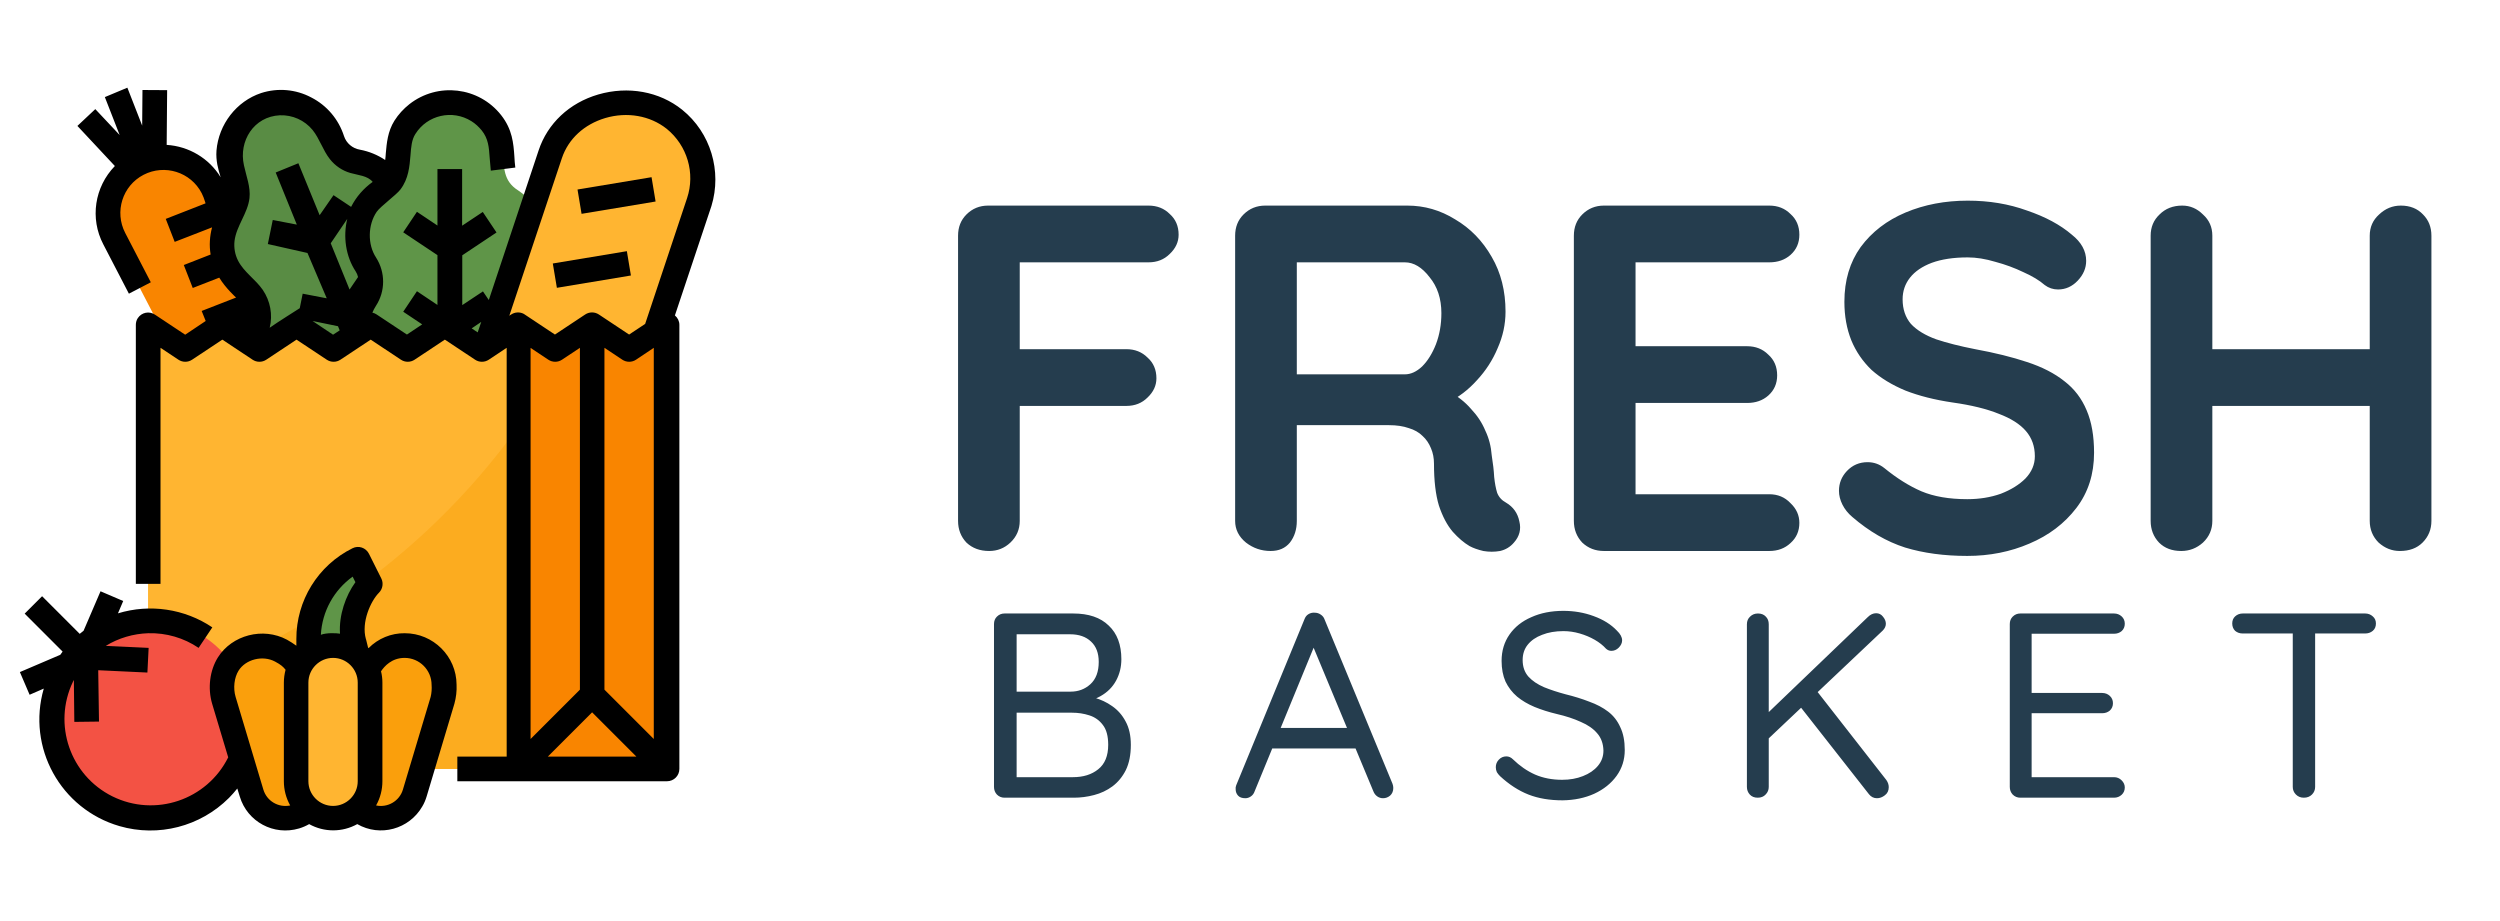 <svg width="152" height="56" viewBox="0 0 152 56" fill="none" xmlns="http://www.w3.org/2000/svg">
<path d="M16.35 29.388C15.553 29.697 14.653 29.359 14.259 28.6L6.947 14.519C6.094 12.85 6.741 10.816 8.409 9.963C8.512 9.916 8.606 9.869 8.709 9.822C10.594 9.063 12.666 10.169 13.191 12.081L13.2 12.109L17.353 27.4C17.569 28.216 17.137 29.078 16.35 29.388V29.388Z" fill="#F98500"/>
<path d="M15.956 22.291L13.884 23.106C13.5 23.247 13.069 23.059 12.909 22.675C12.759 22.291 12.947 21.85 13.331 21.7L15.553 20.828L15.956 22.291Z" fill="#FA6D00"/>
<path d="M16.762 25.225L14.981 25.891C14.597 26.022 14.175 25.844 14.006 25.459C13.856 25.075 14.044 24.634 14.437 24.484L16.369 23.763L16.762 25.225Z" fill="#FA6D00"/>
<path d="M25.172 15.616C24.544 15.184 24.225 14.425 24.366 13.666C24.712 11.922 23.587 10.225 21.834 9.869C21.816 9.869 21.788 9.859 21.769 9.859C21.047 9.738 20.447 9.222 20.222 8.519C20.166 8.35 20.1 8.181 20.025 8.022C19.228 6.428 17.297 5.781 15.703 6.578C14.194 7.328 13.519 9.119 14.156 10.675C14.484 11.481 14.644 12.213 14.091 12.991C13.059 14.444 13.406 16.459 14.859 17.481C14.869 17.491 14.887 17.5 14.897 17.509C15.525 17.95 15.825 18.719 15.675 19.469C15.338 21.213 16.481 22.909 18.234 23.247C19.809 23.547 21.356 22.656 21.891 21.147C23.484 21.944 25.416 21.288 26.212 19.703C26.925 18.269 26.484 16.534 25.172 15.616Z" fill="#598C44"/>
<path d="M32.484 18.194C32.062 17.556 32.053 16.731 32.466 16.084C33.45 14.603 33.038 12.597 31.556 11.613C31.538 11.603 31.519 11.584 31.5 11.575C30.581 10.994 30.647 10.169 30.572 9.222C30.441 7.45 28.884 6.119 27.113 6.25C25.434 6.381 24.131 7.778 24.131 9.466C24.131 10.338 24 11.069 23.203 11.584C21.703 12.541 21.262 14.537 22.228 16.038C22.238 16.047 22.247 16.066 22.256 16.075C22.669 16.722 22.669 17.547 22.238 18.184C21.272 19.675 21.694 21.672 23.184 22.647C24.525 23.519 26.306 23.275 27.356 22.075C28.538 23.406 30.572 23.538 31.903 22.366C33.103 21.316 33.347 19.534 32.484 18.194V18.194Z" fill="#5F9548"/>
<path d="M37.5 27.25L28.5 24.25L33.459 9.381C34.059 7.591 35.888 6.203 37.791 6.25C38.972 6.278 40.078 6.503 41.006 7.253C42.506 8.453 43.097 10.459 42.487 12.278L37.5 27.25Z" fill="#FFB531"/>
<path d="M31.5 19.75V46.75H9V19.75L11.25 21.25L13.5 19.75L15.75 21.25L18 19.75L20.25 21.25L22.5 19.75L24.75 21.25L27 19.75L29.25 21.25L31.5 19.75Z" fill="#FFB531"/>
<path d="M31.5 25.966V46.75H9V42.203C17.259 39.428 25.444 34.375 31.5 25.966Z" fill="#FCAC1F"/>
<path d="M40.5 19.75V46.75H31.5V19.75L33.75 21.25L36 19.75L38.25 21.25L40.5 19.75Z" fill="#F98500"/>
<path d="M9.141 49.75C12.454 49.75 15.141 47.064 15.141 43.75C15.141 40.436 12.454 37.75 9.141 37.75C5.827 37.75 3.141 40.436 3.141 43.75C3.141 47.064 5.827 49.75 9.141 49.75Z" fill="#F35244"/>
<path d="M21.75 34L22.5 35.5C21.572 36.428 21.197 37.778 21.516 39.062L21.75 40H18.75V38.856C18.75 36.803 19.913 34.919 21.75 34Z" fill="#5F9548"/>
<path d="M17.353 49.75C16.406 49.75 15.562 49.131 15.291 48.222L13.603 42.587C13.134 41.022 14.166 39.25 15.9 39.25C16.744 39.25 17.522 39.691 17.953 40.413L19.5 43V47.603C19.5 48.784 18.534 49.75 17.353 49.75V49.75Z" fill="#FA9F0C"/>
<path d="M23.147 49.75C24.094 49.75 24.938 49.131 25.209 48.222L26.897 42.587C27.375 41.003 26.325 39.25 24.6 39.25C23.756 39.25 22.978 39.691 22.547 40.413L21 43V47.603C21 48.784 21.966 49.75 23.147 49.75V49.75Z" fill="#FA9F0C"/>
<path d="M20.25 39.25C21.497 39.25 22.5 40.253 22.5 41.5V47.5C22.5 48.747 21.497 49.75 20.25 49.75C19.003 49.75 18 48.747 18 47.5V41.5C18 40.253 19.003 39.25 20.25 39.25Z" fill="#FFB531"/>
<path d="M41.475 6.672C40.087 5.556 38.184 5.219 36.375 5.744C34.612 6.259 33.291 7.506 32.747 9.147L29.719 18.241L29.363 17.716L28.106 18.55V15.522L30.188 14.134L29.353 12.887L28.097 13.722V10.281H26.597V13.713L25.35 12.878L24.516 14.125L26.597 15.512V18.541L25.35 17.706L24.516 18.953L25.669 19.722L24.741 20.341L22.903 19.122C22.819 19.066 22.734 19.028 22.641 19.009C22.697 18.869 22.772 18.728 22.856 18.597C23.438 17.706 23.438 16.562 22.866 15.662C22.341 14.866 22.359 13.675 22.903 12.878C23.137 12.541 24.094 11.856 24.347 11.519C24.844 10.863 24.9 10.113 24.956 9.456C24.994 8.941 25.031 8.491 25.256 8.144C25.978 6.991 27.506 6.644 28.659 7.366C28.903 7.516 29.109 7.713 29.288 7.928C29.691 8.434 29.728 8.941 29.775 9.625C29.794 9.859 29.812 10.113 29.841 10.375L31.331 10.188C31.303 9.963 31.284 9.738 31.275 9.522C31.219 8.706 31.153 7.872 30.469 7C29.109 5.275 26.616 4.984 24.891 6.334C24.534 6.616 24.225 6.953 23.981 7.338C23.569 7.994 23.512 8.706 23.456 9.325C23.447 9.466 23.438 9.597 23.419 9.728C22.959 9.419 22.434 9.203 21.881 9.1C21.431 9.025 21.056 8.706 20.916 8.275C20.587 7.253 19.875 6.409 18.919 5.922C17.981 5.425 16.884 5.331 15.872 5.659C14.381 6.156 13.294 7.553 13.162 9.156C13.116 9.766 13.266 10.3 13.416 10.778C12.713 9.625 11.484 8.894 10.134 8.809L10.162 5.481L8.662 5.472L8.644 7.638L7.744 5.331L6.375 5.903L7.275 8.209L5.794 6.634L4.706 7.656L6.984 10.094C5.747 11.369 5.456 13.281 6.281 14.856L7.837 17.856L9.169 17.163L7.612 14.162C6.947 12.878 7.444 11.294 8.728 10.628C10.012 9.963 11.597 10.459 12.262 11.744C12.347 11.912 12.412 12.081 12.469 12.269L12.497 12.363L10.078 13.309L10.622 14.706L12.891 13.825V13.834C12.75 14.369 12.713 14.922 12.806 15.475L11.175 16.113L11.719 17.509L13.331 16.881C13.706 17.509 14.353 18.091 14.353 18.091L12.262 18.906L12.506 19.516L11.259 20.35L9.422 19.131C9.075 18.897 8.616 18.991 8.381 19.337C8.297 19.459 8.259 19.609 8.259 19.75V35.5H9.759V21.147L10.847 21.869C11.1 22.038 11.428 22.038 11.681 21.869L13.519 20.65L15.356 21.869C15.609 22.038 15.938 22.038 16.191 21.869L18.028 20.65L19.866 21.869C20.119 22.038 20.447 22.038 20.7 21.869L22.538 20.65L24.375 21.869C24.628 22.038 24.956 22.038 25.209 21.869L27.047 20.65L28.884 21.869C29.137 22.038 29.466 22.038 29.719 21.869L30.806 21.147V46H27.806V47.5H40.556C40.969 47.5 41.306 47.163 41.306 46.75V19.75C41.306 19.525 41.203 19.319 41.034 19.178L43.256 12.522C43.903 10.403 43.209 8.069 41.475 6.672V6.672ZM21.628 16.506C21.694 16.609 21.741 16.722 21.769 16.844L21.253 17.603L20.109 14.791L21.113 13.309C20.85 14.387 21.019 15.588 21.628 16.506ZM16.397 19.928C16.594 19.131 16.434 18.297 15.975 17.622C15.534 16.984 14.831 16.544 14.475 15.85C14.287 15.484 14.213 15.062 14.259 14.65C14.372 13.731 15.066 12.963 15.169 12.044C15.244 11.369 14.972 10.713 14.831 10.047C14.503 8.575 15.431 7.084 17.016 7.009C17.784 6.981 18.516 7.309 19.003 7.9C19.434 8.434 19.631 9.138 20.062 9.681C20.381 10.084 20.812 10.375 21.3 10.516C21.778 10.656 22.341 10.675 22.659 11.059C22.106 11.453 21.656 11.969 21.347 12.578L20.278 11.866L19.434 13.084L18.141 9.925L16.762 10.488L18.047 13.656L16.584 13.375L16.284 14.838L18.694 15.381L19.866 18.137L18.403 17.856L18.225 18.738C18.216 18.747 16.781 19.647 16.397 19.928V19.928ZM19.003 19.516L20.55 19.834L20.653 20.087L20.25 20.35L19.003 19.516ZM28.678 19.966L29.259 19.572L29.044 20.209L28.678 19.966ZM32.25 21.147L33.337 21.869C33.591 22.038 33.919 22.038 34.172 21.869L35.259 21.147V41.931L32.259 44.931V21.147H32.25ZM39.75 21.147V44.931L36.75 41.931V21.147L37.837 21.869C38.091 22.038 38.419 22.038 38.672 21.869L39.75 21.147ZM36 43.309L38.691 46H33.309L36 43.309ZM41.775 12.044L39.225 19.694L38.25 20.341L36.413 19.122C36.159 18.953 35.831 18.953 35.578 19.122L33.741 20.341C33.741 20.341 31.866 19.094 31.847 19.084C31.603 18.953 31.303 18.972 31.078 19.122L30.966 19.197L34.163 9.616C34.556 8.444 35.513 7.563 36.797 7.178C38.128 6.784 39.525 7.028 40.538 7.834C41.784 8.847 42.281 10.525 41.775 12.044V12.044Z" fill="black"/>
<path d="M35.113 11.522L39.614 10.773L39.86 12.252L35.359 13.001L35.113 11.522Z" fill="black"/>
<path d="M33.611 16.02L38.113 15.271L38.359 16.75L33.858 17.499L33.611 16.02Z" fill="black"/>
<path d="M24.609 38.5C23.784 38.491 22.988 38.819 22.406 39.409C22.397 39.4 22.387 39.391 22.378 39.372L22.256 38.875C22.256 38.866 22.256 38.866 22.247 38.856C21.956 37.834 22.538 36.541 23.044 36.034C23.269 35.809 23.325 35.453 23.184 35.172L22.434 33.672C22.247 33.297 21.797 33.147 21.431 33.334C19.331 34.375 18.009 36.522 18.019 38.856V39.259C17.841 39.128 17.644 39.006 17.447 38.894C15.994 38.116 14.109 38.603 13.247 39.972C12.75 40.769 12.619 41.847 12.9 42.794L13.875 46.047C12.581 48.644 9.431 49.703 6.834 48.419C4.266 47.144 3.197 44.041 4.434 41.453C4.453 41.416 4.472 41.378 4.491 41.341L4.519 43.891L6.019 43.872L5.972 40.75L8.962 40.891L9.037 39.391L6.431 39.269C7.209 38.791 8.109 38.528 9.019 38.5C10.106 38.472 11.175 38.781 12.075 39.391L12.909 38.144C11.222 37.009 9.112 36.7 7.172 37.291L7.491 36.541L6.112 35.95L5.081 38.35C5.006 38.406 4.922 38.472 4.847 38.538L2.559 36.25L1.5 37.309L3.806 39.616C3.759 39.681 3.712 39.747 3.666 39.812L1.209 40.862L1.8 42.241L2.662 41.866C1.622 45.447 3.684 49.188 7.266 50.228C9.628 50.913 12.178 50.256 13.922 48.513C14.1 48.334 14.269 48.138 14.428 47.941L14.578 48.428C15.037 49.966 16.65 50.828 18.188 50.369C18.403 50.303 18.6 50.219 18.797 50.106C19.706 50.612 20.812 50.612 21.722 50.106C23.109 50.903 24.881 50.416 25.678 49.028C25.791 48.841 25.875 48.634 25.941 48.419L27.628 42.784C27.731 42.409 27.778 42.016 27.759 41.622C27.75 39.906 26.344 38.5 24.609 38.5V38.5ZM21.441 35.059L21.609 35.397C21.019 36.212 20.597 37.403 20.672 38.528C20.456 38.491 19.866 38.462 19.509 38.594C19.584 37.178 20.297 35.884 21.441 35.059ZM16.012 48.006L14.325 42.372C14.166 41.837 14.241 41.2 14.503 40.778C14.934 40.084 15.975 39.822 16.725 40.225C17.081 40.413 17.222 40.544 17.363 40.722C17.297 40.975 17.259 41.237 17.259 41.5V47.5C17.259 48.016 17.391 48.522 17.644 48.972C16.922 49.122 16.219 48.7 16.012 48.006ZM18.75 47.5V41.5C18.75 40.675 19.425 40 20.25 40C21.075 40 21.75 40.675 21.75 41.5V47.5C21.75 48.325 21.075 49 20.25 49C19.425 49 18.75 48.325 18.75 47.5ZM26.184 42.372L24.497 48.006C24.291 48.7 23.578 49.122 22.866 48.972C23.119 48.522 23.25 48.016 23.25 47.5V41.5C23.25 41.266 23.222 41.041 23.166 40.816C23.363 40.516 23.812 40 24.6 40C25.509 40 26.241 40.741 26.241 41.641C26.259 41.884 26.241 42.138 26.184 42.372V42.372Z" fill="black"/>
<path d="M60.14 33.5C59.58 33.5 59.12 33.33 58.76 32.99C58.42 32.63 58.25 32.19 58.25 31.67V14.33C58.25 13.81 58.42 13.38 58.76 13.04C59.12 12.68 59.56 12.5 60.08 12.5H69.83C70.35 12.5 70.78 12.67 71.12 13.01C71.48 13.33 71.66 13.75 71.66 14.27C71.66 14.71 71.48 15.1 71.12 15.44C70.78 15.78 70.35 15.95 69.83 15.95H61.73L62 15.59V21.62L61.79 21.23H68.48C69 21.23 69.43 21.4 69.77 21.74C70.13 22.06 70.31 22.48 70.31 23C70.31 23.44 70.13 23.83 69.77 24.17C69.43 24.51 69 24.68 68.48 24.68H61.73L62 24.41V31.67C62 32.19 61.81 32.63 61.43 32.99C61.07 33.33 60.64 33.5 60.14 33.5ZM77.256 33.5C76.696 33.5 76.196 33.33 75.756 32.99C75.316 32.63 75.096 32.19 75.096 31.67V14.33C75.096 13.81 75.266 13.38 75.606 13.04C75.966 12.68 76.406 12.5 76.926 12.5H85.566C86.606 12.5 87.576 12.78 88.476 13.34C89.396 13.88 90.136 14.64 90.696 15.62C91.256 16.58 91.536 17.69 91.536 18.95C91.536 19.71 91.376 20.45 91.056 21.17C90.756 21.89 90.336 22.54 89.796 23.12C89.276 23.7 88.686 24.15 88.026 24.47L88.056 23.78C88.616 24.08 89.076 24.44 89.436 24.86C89.816 25.26 90.106 25.7 90.306 26.18C90.526 26.64 90.656 27.14 90.696 27.68C90.776 28.18 90.826 28.62 90.846 29C90.886 29.38 90.946 29.7 91.026 29.96C91.126 30.22 91.306 30.42 91.566 30.56C92.006 30.82 92.276 31.2 92.376 31.7C92.496 32.18 92.386 32.61 92.046 32.99C91.826 33.25 91.546 33.42 91.206 33.5C90.866 33.56 90.526 33.56 90.186 33.5C89.846 33.42 89.566 33.32 89.346 33.2C89.006 33 88.666 32.71 88.326 32.33C87.986 31.93 87.706 31.4 87.486 30.74C87.286 30.08 87.186 29.23 87.186 28.19C87.186 27.85 87.126 27.54 87.006 27.26C86.886 26.96 86.716 26.71 86.496 26.51C86.276 26.29 85.996 26.13 85.656 26.03C85.316 25.91 84.916 25.85 84.456 25.85H78.396L78.846 25.16V31.67C78.846 32.19 78.706 32.63 78.426 32.99C78.146 33.33 77.756 33.5 77.256 33.5ZM78.426 22.76H85.416C85.776 22.76 86.126 22.6 86.466 22.28C86.806 21.94 87.086 21.49 87.306 20.93C87.526 20.35 87.636 19.72 87.636 19.04C87.636 18.16 87.396 17.43 86.916 16.85C86.456 16.25 85.956 15.95 85.416 15.95H78.486L78.846 14.99V23.48L78.426 22.76ZM97.521 12.5H107.571C108.091 12.5 108.521 12.67 108.861 13.01C109.221 13.33 109.401 13.75 109.401 14.27C109.401 14.77 109.221 15.18 108.861 15.5C108.521 15.8 108.091 15.95 107.571 15.95H99.171L99.441 15.44V21.29L99.201 21.05H106.221C106.741 21.05 107.171 21.22 107.511 21.56C107.871 21.88 108.051 22.3 108.051 22.82C108.051 23.32 107.871 23.73 107.511 24.05C107.171 24.35 106.741 24.5 106.221 24.5H99.291L99.441 24.26V30.32L99.201 30.05H107.571C108.091 30.05 108.521 30.23 108.861 30.59C109.221 30.93 109.401 31.33 109.401 31.79C109.401 32.29 109.221 32.7 108.861 33.02C108.521 33.34 108.091 33.5 107.571 33.5H97.521C97.001 33.5 96.561 33.33 96.201 32.99C95.861 32.63 95.691 32.19 95.691 31.67V14.33C95.691 13.81 95.861 13.38 96.201 13.04C96.561 12.68 97.001 12.5 97.521 12.5ZM119.609 33.8C118.209 33.8 116.949 33.63 115.829 33.29C114.709 32.93 113.639 32.31 112.619 31.43C112.359 31.21 112.159 30.96 112.019 30.68C111.879 30.4 111.809 30.12 111.809 29.84C111.809 29.38 111.969 28.98 112.289 28.64C112.629 28.28 113.049 28.1 113.549 28.1C113.929 28.1 114.269 28.22 114.569 28.46C115.329 29.08 116.079 29.55 116.819 29.87C117.579 30.19 118.509 30.35 119.609 30.35C120.349 30.35 121.029 30.24 121.649 30.02C122.269 29.78 122.769 29.47 123.149 29.09C123.529 28.69 123.719 28.24 123.719 27.74C123.719 27.14 123.539 26.63 123.179 26.21C122.819 25.79 122.269 25.44 121.529 25.16C120.789 24.86 119.849 24.63 118.709 24.47C117.629 24.31 116.679 24.07 115.859 23.75C115.039 23.41 114.349 22.99 113.789 22.49C113.249 21.97 112.839 21.37 112.559 20.69C112.279 19.99 112.139 19.21 112.139 18.35C112.139 17.05 112.469 15.94 113.129 15.02C113.809 14.1 114.719 13.4 115.859 12.92C116.999 12.44 118.259 12.2 119.639 12.2C120.939 12.2 122.139 12.4 123.239 12.8C124.359 13.18 125.269 13.67 125.969 14.27C126.549 14.73 126.839 15.26 126.839 15.86C126.839 16.3 126.669 16.7 126.329 17.06C125.989 17.42 125.589 17.6 125.129 17.6C124.829 17.6 124.559 17.51 124.319 17.33C123.999 17.05 123.569 16.79 123.029 16.55C122.489 16.29 121.919 16.08 121.319 15.92C120.719 15.74 120.159 15.65 119.639 15.65C118.779 15.65 118.049 15.76 117.449 15.98C116.869 16.2 116.429 16.5 116.129 16.88C115.829 17.26 115.679 17.7 115.679 18.2C115.679 18.8 115.849 19.3 116.189 19.7C116.549 20.08 117.059 20.39 117.719 20.63C118.379 20.85 119.169 21.05 120.089 21.23C121.289 21.45 122.339 21.71 123.239 22.01C124.159 22.31 124.919 22.7 125.519 23.18C126.119 23.64 126.569 24.23 126.869 24.95C127.169 25.65 127.319 26.51 127.319 27.53C127.319 28.83 126.959 29.95 126.239 30.89C125.519 31.83 124.569 32.55 123.389 33.05C122.229 33.55 120.969 33.8 119.609 33.8ZM132.68 12.5C133.16 12.5 133.58 12.68 133.94 13.04C134.32 13.38 134.51 13.81 134.51 14.33V31.67C134.51 32.19 134.32 32.63 133.94 32.99C133.56 33.33 133.12 33.5 132.62 33.5C132.06 33.5 131.61 33.33 131.27 32.99C130.93 32.63 130.76 32.19 130.76 31.67V14.33C130.76 13.81 130.94 13.38 131.3 13.04C131.66 12.68 132.12 12.5 132.68 12.5ZM145.97 12.5C146.53 12.5 146.98 12.68 147.32 13.04C147.66 13.38 147.83 13.81 147.83 14.33V31.67C147.83 32.19 147.65 32.63 147.29 32.99C146.95 33.33 146.49 33.5 145.91 33.5C145.43 33.5 145 33.33 144.62 32.99C144.26 32.63 144.08 32.19 144.08 31.67V14.33C144.08 13.81 144.27 13.38 144.65 13.04C145.03 12.68 145.47 12.5 145.97 12.5ZM132.59 21.23H145.97V24.68H132.59V21.23Z" fill="#253D4E"/>
<path d="M65.251 37.3C66.189 37.3 66.909 37.545 67.411 38.036C67.923 38.516 68.179 39.199 68.179 40.084C68.179 40.553 68.072 40.985 67.859 41.38C67.645 41.775 67.331 42.089 66.915 42.324C66.509 42.559 66.008 42.687 65.411 42.708L65.379 42.26C65.752 42.26 66.136 42.313 66.531 42.42C66.925 42.527 67.288 42.697 67.619 42.932C67.96 43.167 68.232 43.476 68.435 43.86C68.648 44.244 68.755 44.719 68.755 45.284C68.755 45.892 68.653 46.404 68.451 46.82C68.248 47.225 67.976 47.556 67.635 47.812C67.304 48.057 66.931 48.233 66.515 48.34C66.109 48.447 65.699 48.5 65.283 48.5H61.075C60.893 48.5 60.739 48.436 60.611 48.308C60.493 48.18 60.435 48.025 60.435 47.844V37.94C60.435 37.759 60.493 37.609 60.611 37.492C60.739 37.364 60.893 37.3 61.075 37.3H65.251ZM65.059 38.564H61.619L61.811 38.276V42.26L61.635 42.052H65.091C65.56 42.052 65.96 41.903 66.291 41.604C66.632 41.295 66.803 40.841 66.803 40.244C66.803 39.711 66.648 39.3 66.339 39.012C66.029 38.713 65.603 38.564 65.059 38.564ZM65.187 43.332H61.699L61.811 43.22V47.396L61.683 47.252H65.235C65.864 47.252 66.376 47.092 66.771 46.772C67.176 46.452 67.379 45.956 67.379 45.284C67.379 44.761 67.272 44.361 67.059 44.084C66.845 43.796 66.568 43.599 66.227 43.492C65.896 43.385 65.549 43.332 65.187 43.332ZM80.04 38.964L76.28 48.116C76.237 48.244 76.162 48.345 76.056 48.42C75.949 48.495 75.837 48.532 75.72 48.532C75.517 48.532 75.368 48.479 75.272 48.372C75.176 48.265 75.128 48.137 75.128 47.988C75.117 47.913 75.128 47.833 75.16 47.748L79.304 37.668C79.357 37.519 79.437 37.412 79.544 37.348C79.661 37.273 79.789 37.241 79.928 37.252C80.066 37.252 80.189 37.289 80.296 37.364C80.413 37.439 80.493 37.54 80.536 37.668L84.664 47.652C84.696 47.737 84.712 47.823 84.712 47.908C84.712 48.1 84.648 48.255 84.52 48.372C84.392 48.479 84.248 48.532 84.088 48.532C83.96 48.532 83.842 48.495 83.736 48.42C83.629 48.345 83.549 48.239 83.496 48.1L79.688 38.948L80.04 38.964ZM77.08 45.508L77.624 44.26H82.376L82.616 45.508H77.08ZM95.009 48.66C94.219 48.66 93.526 48.543 92.929 48.308C92.331 48.073 91.755 47.7 91.201 47.188C91.126 47.113 91.062 47.033 91.009 46.948C90.966 46.852 90.945 46.751 90.945 46.644C90.945 46.473 91.003 46.324 91.121 46.196C91.249 46.057 91.403 45.988 91.585 45.988C91.734 45.988 91.867 46.047 91.985 46.164C92.401 46.569 92.849 46.879 93.329 47.092C93.819 47.305 94.369 47.412 94.977 47.412C95.446 47.412 95.867 47.337 96.241 47.188C96.625 47.039 96.929 46.831 97.153 46.564C97.377 46.297 97.489 45.988 97.489 45.636C97.478 45.209 97.35 44.857 97.105 44.58C96.87 44.303 96.539 44.073 96.113 43.892C95.697 43.7 95.211 43.54 94.657 43.412C94.166 43.295 93.713 43.151 93.297 42.98C92.891 42.809 92.539 42.601 92.241 42.356C91.942 42.1 91.707 41.796 91.537 41.444C91.377 41.081 91.297 40.66 91.297 40.18C91.297 39.572 91.457 39.039 91.777 38.58C92.097 38.121 92.539 37.769 93.105 37.524C93.67 37.268 94.321 37.14 95.057 37.14C95.707 37.14 96.321 37.247 96.897 37.46C97.483 37.673 97.953 37.967 98.305 38.34C98.518 38.543 98.625 38.74 98.625 38.932C98.625 39.092 98.555 39.241 98.417 39.38C98.289 39.508 98.139 39.572 97.969 39.572C97.851 39.572 97.745 39.529 97.649 39.444C97.467 39.241 97.238 39.06 96.961 38.9C96.683 38.74 96.379 38.612 96.049 38.516C95.718 38.42 95.387 38.372 95.057 38.372C94.566 38.372 94.134 38.447 93.761 38.596C93.387 38.735 93.094 38.937 92.881 39.204C92.678 39.46 92.577 39.769 92.577 40.132C92.577 40.537 92.694 40.873 92.929 41.14C93.163 41.396 93.478 41.609 93.873 41.78C94.267 41.94 94.705 42.084 95.185 42.212C95.707 42.34 96.187 42.489 96.625 42.66C97.073 42.82 97.457 43.023 97.777 43.268C98.097 43.513 98.342 43.828 98.513 44.212C98.694 44.585 98.785 45.049 98.785 45.604C98.785 46.191 98.619 46.713 98.289 47.172C97.958 47.631 97.505 47.993 96.929 48.26C96.363 48.516 95.723 48.649 95.009 48.66ZM114.116 48.532C113.924 48.532 113.764 48.452 113.636 48.292L109.38 42.868L110.356 41.876L114.692 47.428C114.788 47.567 114.836 47.711 114.836 47.86C114.836 48.073 114.756 48.239 114.596 48.356C114.447 48.473 114.287 48.532 114.116 48.532ZM114.068 37.284C114.239 37.284 114.377 37.353 114.484 37.492C114.601 37.631 114.66 37.775 114.66 37.924C114.66 38.073 114.596 38.212 114.468 38.34L107.396 45.028L107.284 43.54L113.556 37.524C113.716 37.364 113.887 37.284 114.068 37.284ZM106.868 48.5C106.665 48.5 106.505 48.436 106.388 48.308C106.271 48.18 106.212 48.025 106.212 47.844V37.956C106.212 37.764 106.276 37.609 106.404 37.492C106.532 37.364 106.692 37.3 106.884 37.3C107.087 37.3 107.247 37.364 107.364 37.492C107.481 37.609 107.54 37.764 107.54 37.956V47.844C107.54 48.025 107.476 48.18 107.348 48.308C107.231 48.436 107.071 48.5 106.868 48.5ZM122.835 37.3H128.531C128.713 37.3 128.867 37.359 128.995 37.476C129.123 37.593 129.187 37.743 129.187 37.924C129.187 38.105 129.123 38.255 128.995 38.372C128.867 38.479 128.713 38.532 128.531 38.532H123.379L123.523 38.26V42.308L123.363 42.132H127.811C127.993 42.132 128.147 42.191 128.275 42.308C128.403 42.425 128.467 42.575 128.467 42.756C128.467 42.937 128.403 43.087 128.275 43.204C128.147 43.311 127.993 43.364 127.811 43.364H123.411L123.523 43.22V47.364L123.427 47.252H128.531C128.713 47.252 128.867 47.316 128.995 47.444C129.123 47.572 129.187 47.716 129.187 47.876C129.187 48.057 129.123 48.207 128.995 48.324C128.867 48.441 128.713 48.5 128.531 48.5H122.835C122.654 48.5 122.499 48.436 122.371 48.308C122.254 48.18 122.195 48.025 122.195 47.844V37.94C122.195 37.759 122.254 37.609 122.371 37.492C122.499 37.364 122.654 37.3 122.835 37.3ZM140.072 48.5C139.88 48.5 139.72 48.436 139.592 48.308C139.464 48.18 139.4 48.025 139.4 47.844V37.956H140.76V47.844C140.76 48.025 140.696 48.18 140.568 48.308C140.44 48.436 140.275 48.5 140.072 48.5ZM136.36 38.516C136.179 38.516 136.024 38.463 135.896 38.356C135.779 38.239 135.72 38.089 135.72 37.908C135.72 37.727 135.779 37.583 135.896 37.476C136.024 37.359 136.179 37.3 136.36 37.3H143.8C143.982 37.3 144.136 37.359 144.264 37.476C144.392 37.583 144.456 37.727 144.456 37.908C144.456 38.1 144.392 38.249 144.264 38.356C144.136 38.463 143.982 38.516 143.8 38.516H136.36Z" fill="#253D4E"/>
</svg>
